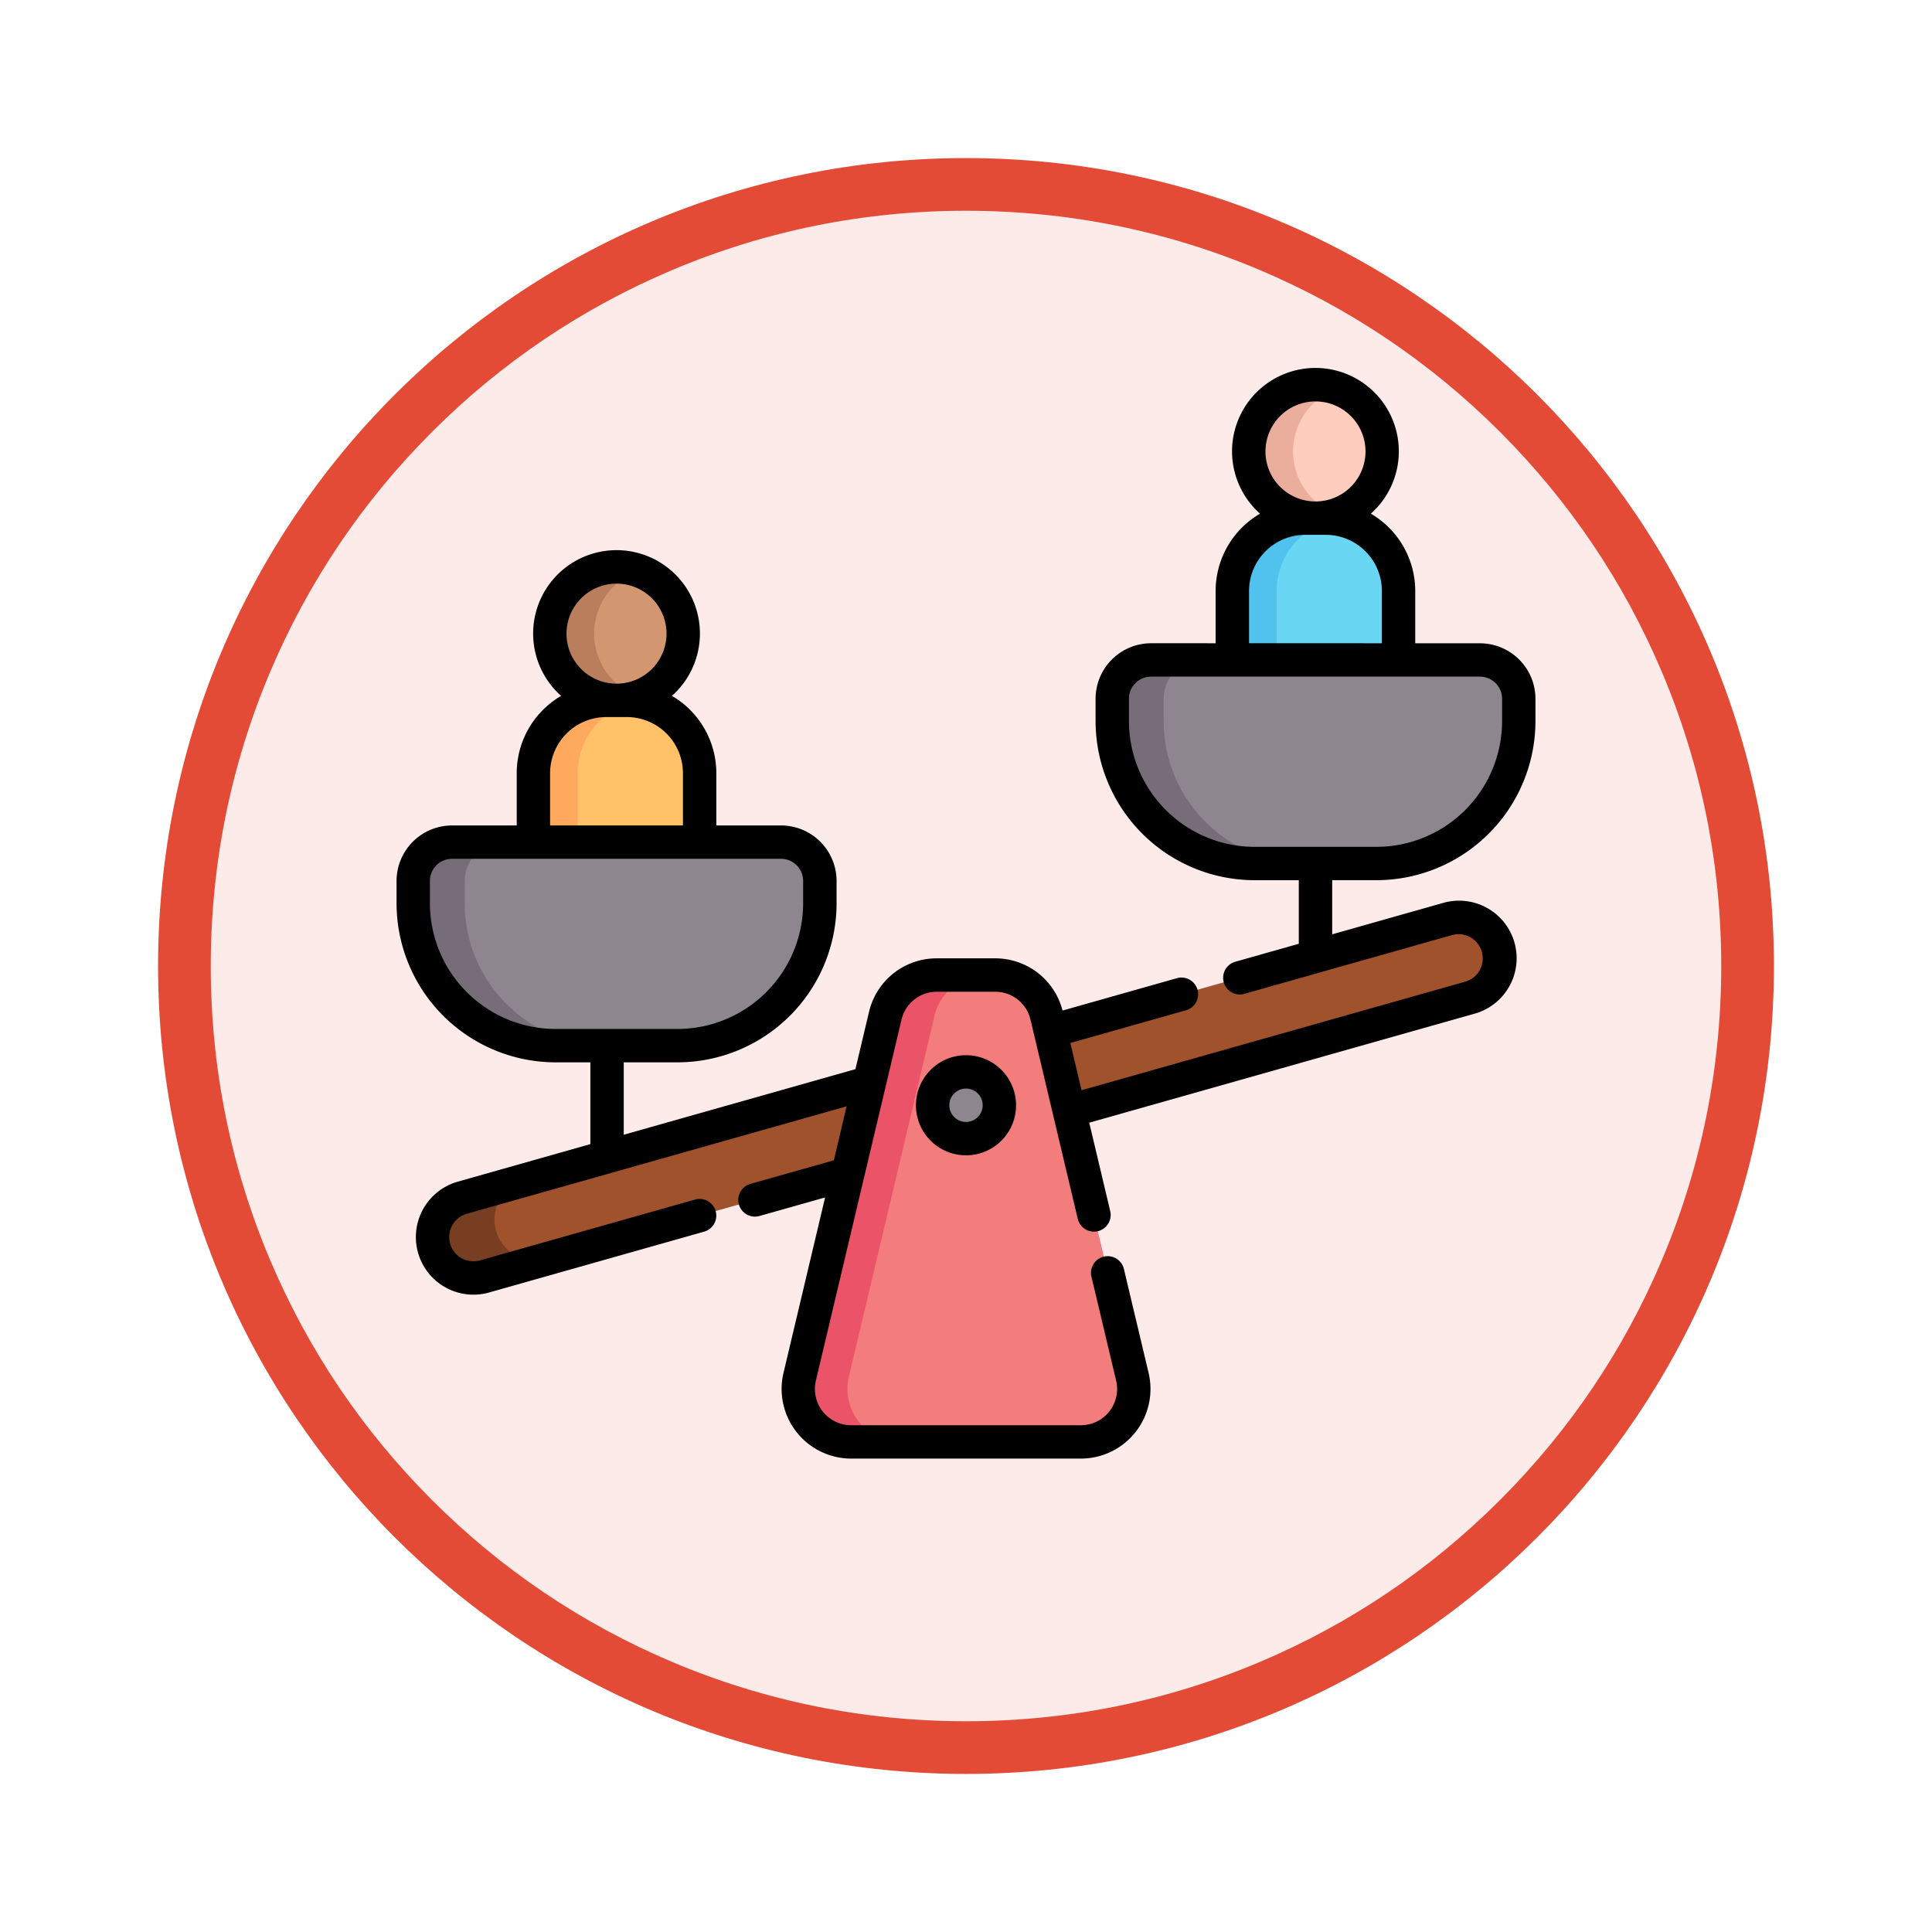<svg xmlns="http://www.w3.org/2000/svg" xmlns:xlink="http://www.w3.org/1999/xlink" width="110" height="110" viewBox="0 0 110 110">
  <defs>
    <filter id="Trazado_982547" x="0" y="0" width="110" height="110" filterUnits="userSpaceOnUse">
      <feOffset dy="3" input="SourceAlpha"/>
      <feGaussianBlur stdDeviation="3" result="blur"/>
      <feFlood flood-opacity="0.161"/>
      <feComposite operator="in" in2="blur"/>
      <feComposite in="SourceGraphic"/>
    </filter>
  </defs>
  <g id="Grupo_1161662" data-name="Grupo 1161662" transform="translate(-7381 -2324.307)">
    <g id="Grupo_1161495" data-name="Grupo 1161495" transform="translate(7003 -319.693)">
      <g id="Grupo_1160748" data-name="Grupo 1160748" transform="translate(0 315)">
        <g id="Grupo_1158890" data-name="Grupo 1158890" transform="translate(-423 -1476)">
          <g id="Grupo_1157405" data-name="Grupo 1157405" transform="translate(1 3016)">
            <g id="Grupo_1155792" data-name="Grupo 1155792" transform="translate(-1 -3894.666)">
              <g id="Grupo_1154703" data-name="Grupo 1154703" transform="translate(0 1465.666)">
                <g id="Grupo_1150789" data-name="Grupo 1150789" transform="translate(3 2320)">
                  <g id="Grupo_1154212" data-name="Grupo 1154212" transform="translate(-236 -5809)">
                    <g id="Grupo_1152583" data-name="Grupo 1152583" transform="translate(1043 6713)">
                      <g id="Grupo_1146973" data-name="Grupo 1146973" transform="translate(0 0)">
                        <g id="Grupo_1146954" data-name="Grupo 1146954">
                          <g transform="matrix(1, 0, 0, 1, -9, -6)" filter="url(#Trazado_982547)">
                            <g id="Trazado_982547-2" data-name="Trazado 982547" transform="translate(9 6)" fill="#fcebe9">
                              <path d="M 46 90.5 C 39.992 90.5 34.164 89.324 28.679 87.003 C 23.38 84.762 18.621 81.553 14.534 77.466 C 10.446 73.379 7.238 68.62 4.996 63.321 C 2.676 57.836 1.5 52.008 1.5 46 C 1.5 39.992 2.676 34.164 4.996 28.679 C 7.238 23.38 10.446 18.621 14.534 14.534 C 18.621 10.446 23.38 7.238 28.679 4.996 C 34.164 2.676 39.992 1.5 46 1.5 C 52.008 1.5 57.836 2.676 63.321 4.996 C 68.62 7.238 73.379 10.446 77.466 14.534 C 81.554 18.621 84.762 23.38 87.004 28.679 C 89.324 34.164 90.5 39.992 90.5 46 C 90.5 52.008 89.324 57.836 87.004 63.321 C 84.762 68.62 81.554 73.379 77.466 77.466 C 73.379 81.553 68.62 84.762 63.321 87.003 C 57.836 89.324 52.008 90.5 46 90.5 Z" stroke="none"/>
                              <path d="M 46 3 C 40.194 3 34.563 4.136 29.263 6.378 C 24.143 8.544 19.544 11.644 15.594 15.594 C 11.644 19.544 8.544 24.143 6.378 29.263 C 4.136 34.563 3 40.194 3 46 C 3 51.806 4.136 57.437 6.378 62.737 C 8.544 67.857 11.644 72.455 15.594 76.405 C 19.544 80.355 24.143 83.456 29.263 85.622 C 34.563 87.863 40.194 89 46 89 C 51.806 89 57.437 87.863 62.737 85.622 C 67.857 83.456 72.456 80.355 76.406 76.405 C 80.356 72.455 83.456 67.857 85.622 62.737 C 87.864 57.437 89 51.806 89 46 C 89 40.194 87.864 34.563 85.622 29.263 C 83.456 24.143 80.356 19.544 76.406 15.594 C 72.456 11.644 67.857 8.544 62.737 6.378 C 57.437 4.136 51.806 3 46 3 M 46 -7.62939453125e-06 C 71.405 -7.62939453125e-06 92 20.595 92 46 C 92 71.405 71.405 92 46 92 C 20.595 92 0 71.405 0 46 C 0 20.595 20.595 -7.62939453125e-06 46 -7.62939453125e-06 Z" stroke="none" fill="#e44b36"/>
                            </g>
                          </g>
                        </g>
                      </g>
                    </g>
                  </g>
                </g>
              </g>
            </g>
          </g>
        </g>
      </g>
    </g>
    <g id="desigualdad-social" transform="translate(7403.578 2334.392)">
      <g id="Grupo_1161660" data-name="Grupo 1161660" transform="translate(0.95 11.82)">
        <g id="Grupo_1161643" data-name="Grupo 1161643" transform="translate(1.1 30.333)">
          <path id="Trazado_1014773" data-name="Trazado 1014773" d="M75.234,262.447,19.148,278.314a2.328,2.328,0,0,1-1.267-4.481l56.087-15.867a2.328,2.328,0,1,1,1.267,4.481Z" transform="translate(-16.185 -257.878)" fill="sienna"/>
        </g>
        <g id="Grupo_1161644" data-name="Grupo 1161644" transform="translate(1.1 45.292)">
          <path id="Trazado_1014774" data-name="Trazado 1014774" d="M19.8,378.867a2.328,2.328,0,0,1,1.606-2.874l-3.521,1a2.328,2.328,0,0,0,1.267,4.481l3.521-1a2.328,2.328,0,0,1-2.874-1.607Z" transform="translate(-16.185 -375.993)" fill="#783e22"/>
        </g>
        <g id="Grupo_1161645" data-name="Grupo 1161645" transform="translate(21.917 33.611)">
          <path id="Trazado_1014775" data-name="Trazado 1014775" d="M199.583,306.627l-4.875-20.55a3.015,3.015,0,0,0-2.933-2.319h-3.327a3.015,3.015,0,0,0-2.933,2.319l-4.875,20.55a3.015,3.015,0,0,0,2.933,3.711H196.65A3.015,3.015,0,0,0,199.583,306.627Z" transform="translate(-180.557 -283.758)" fill="#f37c7c"/>
        </g>
        <g id="Grupo_1161646" data-name="Grupo 1161646" transform="translate(21.917 33.611)">
          <path id="Trazado_1014776" data-name="Trazado 1014776" d="M183.442,306.627l4.875-20.55a3.015,3.015,0,0,1,2.933-2.319h-2.8a3.015,3.015,0,0,0-2.933,2.319l-4.875,20.55a3.015,3.015,0,0,0,2.933,3.711h2.8A3.015,3.015,0,0,1,183.442,306.627Z" transform="translate(-180.556 -283.758)" fill="#eb5468"/>
        </g>
        <g id="Grupo_1161647" data-name="Grupo 1161647" transform="translate(29.572 39.124)">
          <path id="Trazado_1014777" data-name="Trazado 1014777" d="M242.9,331.089a1.9,1.9,0,1,1,1.9-1.9A1.9,1.9,0,0,1,242.9,331.089Z" transform="translate(-241 -327.29)" fill="#8e868e"/>
        </g>
        <g id="Grupo_1161648" data-name="Grupo 1161648" transform="translate(46.637 7.597)">
          <path id="Trazado_1014778" data-name="Trazado 1014778" d="M385.208,86.423h-9.465V82.5a4.144,4.144,0,0,1,4.144-4.144h1.176a4.144,4.144,0,0,1,4.144,4.144Z" transform="translate(-375.743 -78.351)" fill="#69d6f4"/>
        </g>
        <g id="Grupo_1161649" data-name="Grupo 1161649" transform="translate(46.637 7.597)">
          <path id="Trazado_1014779" data-name="Trazado 1014779" d="M381.737,78.406a4.164,4.164,0,0,0-.673-.055h-1.176a4.144,4.144,0,0,0-4.144,4.144v3.928h2.522V82.5A4.144,4.144,0,0,1,381.737,78.406Z" transform="translate(-375.744 -78.351)" fill="#51c1ed"/>
        </g>
        <g id="Grupo_1161650" data-name="Grupo 1161650" transform="translate(47.571 0)">
          <path id="Trazado_1014780" data-name="Trazado 1014780" d="M386.917,25.966a3.8,3.8,0,1,1,3.8-3.8A3.8,3.8,0,0,1,386.917,25.966Z" transform="translate(-383.119 -18.369)" fill="#ffcdbe"/>
        </g>
        <g id="Grupo_1161651" data-name="Grupo 1161651" transform="translate(47.572 0)">
          <path id="Trazado_1014781" data-name="Trazado 1014781" d="M385.642,22.167a3.8,3.8,0,0,1,2.537-3.583,3.8,3.8,0,1,0,0,7.166A3.8,3.8,0,0,1,385.642,22.167Z" transform="translate(-383.12 -18.369)" fill="#ebae9d"/>
        </g>
        <g id="Grupo_1161652" data-name="Grupo 1161652" transform="translate(39.795 15.669)">
          <path id="Trazado_1014782" data-name="Trazado 1014782" d="M336.766,153.681h-6.942a8.1,8.1,0,0,1-8.1-8.1V144.3a2.21,2.21,0,0,1,2.21-2.21H342.66a2.21,2.21,0,0,1,2.21,2.21v1.277A8.1,8.1,0,0,1,336.766,153.681Z" transform="translate(-321.721 -142.091)" fill="#8e868e"/>
        </g>
        <g id="Grupo_1161653" data-name="Grupo 1161653" transform="translate(39.795 15.669)">
          <path id="Trazado_1014783" data-name="Trazado 1014783" d="M324.652,145.577V144.3a2.21,2.21,0,0,1,2.21-2.21H323.93a2.21,2.21,0,0,0-2.21,2.21v1.277a8.1,8.1,0,0,0,8.1,8.1h2.932A8.1,8.1,0,0,1,324.652,145.577Z" transform="translate(-321.72 -142.091)" fill="#766d78"/>
        </g>
        <g id="Grupo_1161654" data-name="Grupo 1161654" transform="translate(0 26.043)">
          <path id="Trazado_1014784" data-name="Trazado 1014784" d="M22.545,235.594H15.6a8.1,8.1,0,0,1-8.1-8.1v-1.277A2.21,2.21,0,0,1,9.71,224H28.439a2.21,2.21,0,0,1,2.21,2.21v1.277A8.1,8.1,0,0,1,22.545,235.594Z" transform="translate(-7.5 -224.004)" fill="#8e868e"/>
        </g>
        <g id="Grupo_1161655" data-name="Grupo 1161655" transform="translate(0 26.043)">
          <path id="Trazado_1014785" data-name="Trazado 1014785" d="M10.432,227.49v-1.277a2.21,2.21,0,0,1,2.21-2.21H9.71a2.21,2.21,0,0,0-2.21,2.21v1.277a8.1,8.1,0,0,0,8.1,8.1h2.932A8.1,8.1,0,0,1,10.432,227.49Z" transform="translate(-7.5 -224.004)" fill="#766d78"/>
        </g>
        <g id="Grupo_1161656" data-name="Grupo 1161656" transform="translate(6.842 17.971)">
          <path id="Trazado_1014786" data-name="Trazado 1014786" d="M70.988,168.336H61.523v-3.928a4.144,4.144,0,0,1,4.144-4.144h1.176a4.144,4.144,0,0,1,4.144,4.144Z" transform="translate(-61.523 -160.264)" fill="#ffc269"/>
        </g>
        <g id="Grupo_1161657" data-name="Grupo 1161657" transform="translate(6.842 17.971)">
          <path id="Trazado_1014787" data-name="Trazado 1014787" d="M67.516,160.319a4.165,4.165,0,0,0-.673-.055H65.667a4.144,4.144,0,0,0-4.144,4.144v3.928h2.522v-3.928A4.145,4.145,0,0,1,67.516,160.319Z" transform="translate(-61.523 -160.264)" fill="#ffa95f"/>
        </g>
        <g id="Grupo_1161658" data-name="Grupo 1161658" transform="translate(7.776 10.374)">
          <path id="Trazado_1014788" data-name="Trazado 1014788" d="M72.7,107.879a3.8,3.8,0,1,1,3.8-3.8A3.8,3.8,0,0,1,72.7,107.879Z" transform="translate(-68.899 -100.282)" fill="#d29771"/>
        </g>
        <g id="Grupo_1161659" data-name="Grupo 1161659" transform="translate(7.776 10.374)">
          <path id="Trazado_1014789" data-name="Trazado 1014789" d="M71.421,104.081a3.8,3.8,0,0,1,2.537-3.583,3.8,3.8,0,1,0,0,7.166A3.8,3.8,0,0,1,71.421,104.081Z" transform="translate(-68.899 -100.283)" fill="#ba7e5d"/>
        </g>
      </g>
      <g id="Grupo_1161661" data-name="Grupo 1161661" transform="translate(0 10.87)">
        <path id="Trazado_1014790" data-name="Trazado 1014790" d="M233.5,322.64a2.85,2.85,0,1,0,2.85-2.85A2.853,2.853,0,0,0,233.5,322.64Zm3.8,0a.95.95,0,1,1-.95-.95A.951.951,0,0,1,237.3,322.64Z" transform="translate(-203.928 -280.666)"/>
        <path id="Trazado_1014791" data-name="Trazado 1014791" d="M55.791,40.029a9.063,9.063,0,0,0,9.053-9.053V29.7a3.163,3.163,0,0,0-3.159-3.159H58V23.561a5.1,5.1,0,0,0-2.528-4.4,4.748,4.748,0,1,0-6.309,0,5.1,5.1,0,0,0-2.528,4.4v2.978H42.955A3.163,3.163,0,0,0,39.8,29.7v1.277a9.063,9.063,0,0,0,9.053,9.053H51.37v3.62l-3.632,1.027a.95.95,0,0,0,.517,1.828L60.09,43.156a1.378,1.378,0,0,1,.751,2.653L39,51.987,38.363,49.3l6.6-1.868a.95.95,0,0,0-.517-1.828l-6.527,1.847a3.95,3.95,0,0,0-3.837-2.972H30.758a3.95,3.95,0,0,0-3.858,3.05l-.773,3.259L12.935,54.522V50.4H16a9.063,9.063,0,0,0,9.053-9.053V40.072a3.163,3.163,0,0,0-3.159-3.159H18.207V33.935a5.1,5.1,0,0,0-2.528-4.4,4.748,4.748,0,1,0-6.309,0,5.1,5.1,0,0,0-2.528,4.4v2.978H3.16A3.163,3.163,0,0,0,0,40.072v1.277A9.063,9.063,0,0,0,9.053,50.4h1.982v4.656L3.486,57.194a3.279,3.279,0,0,0,.888,6.434,3.3,3.3,0,0,0,.9-.125l12.244-3.464A.95.95,0,0,0,17,58.211L4.754,61.675A1.378,1.378,0,1,1,4,59.022l21.622-6.117L24.9,55.976l-4.736,1.34a.95.95,0,1,0,.517,1.828L24.4,58.093l-2.369,9.988a3.965,3.965,0,0,0,3.858,4.88H38.96a3.965,3.965,0,0,0,3.858-4.88l-1.4-5.892a.95.95,0,1,0-1.848.439l1.4,5.892a2.065,2.065,0,0,1-2.009,2.542H25.884a2.065,2.065,0,0,1-2.009-2.542l4.875-20.55a2.058,2.058,0,0,1,2.009-1.588h3.327a2.058,2.058,0,0,1,2.009,1.588L38.78,59.286a.95.95,0,1,0,1.848-.439l-1.189-5.011,21.918-6.2a3.278,3.278,0,1,0-1.785-6.308l-6.3,1.783V40.029ZM12.524,23.144a2.848,2.848,0,1,1-2.848,2.848A2.852,2.852,0,0,1,12.524,23.144ZM8.742,33.935a3.2,3.2,0,0,1,3.194-3.194h1.176a3.2,3.2,0,0,1,3.194,3.194v2.978H8.742ZM1.9,41.349V40.072a1.261,1.261,0,0,1,1.26-1.26H21.889a1.261,1.261,0,0,1,1.26,1.26v1.277A7.162,7.162,0,0,1,16,48.5H9.053A7.162,7.162,0,0,1,1.9,41.349ZM52.32,12.77a2.848,2.848,0,1,1-2.848,2.848A2.852,2.852,0,0,1,52.32,12.77ZM48.537,23.561a3.2,3.2,0,0,1,3.194-3.195h1.176A3.2,3.2,0,0,1,56.1,23.561v2.978H48.537ZM41.7,30.975V29.7a1.261,1.261,0,0,1,1.26-1.26H61.684a1.261,1.261,0,0,1,1.26,1.26v1.277a7.162,7.162,0,0,1-7.154,7.154H48.849A7.161,7.161,0,0,1,41.7,30.975Z" transform="translate(0 -10.87)"/>
      </g>
    </g>
  </g>
</svg>
